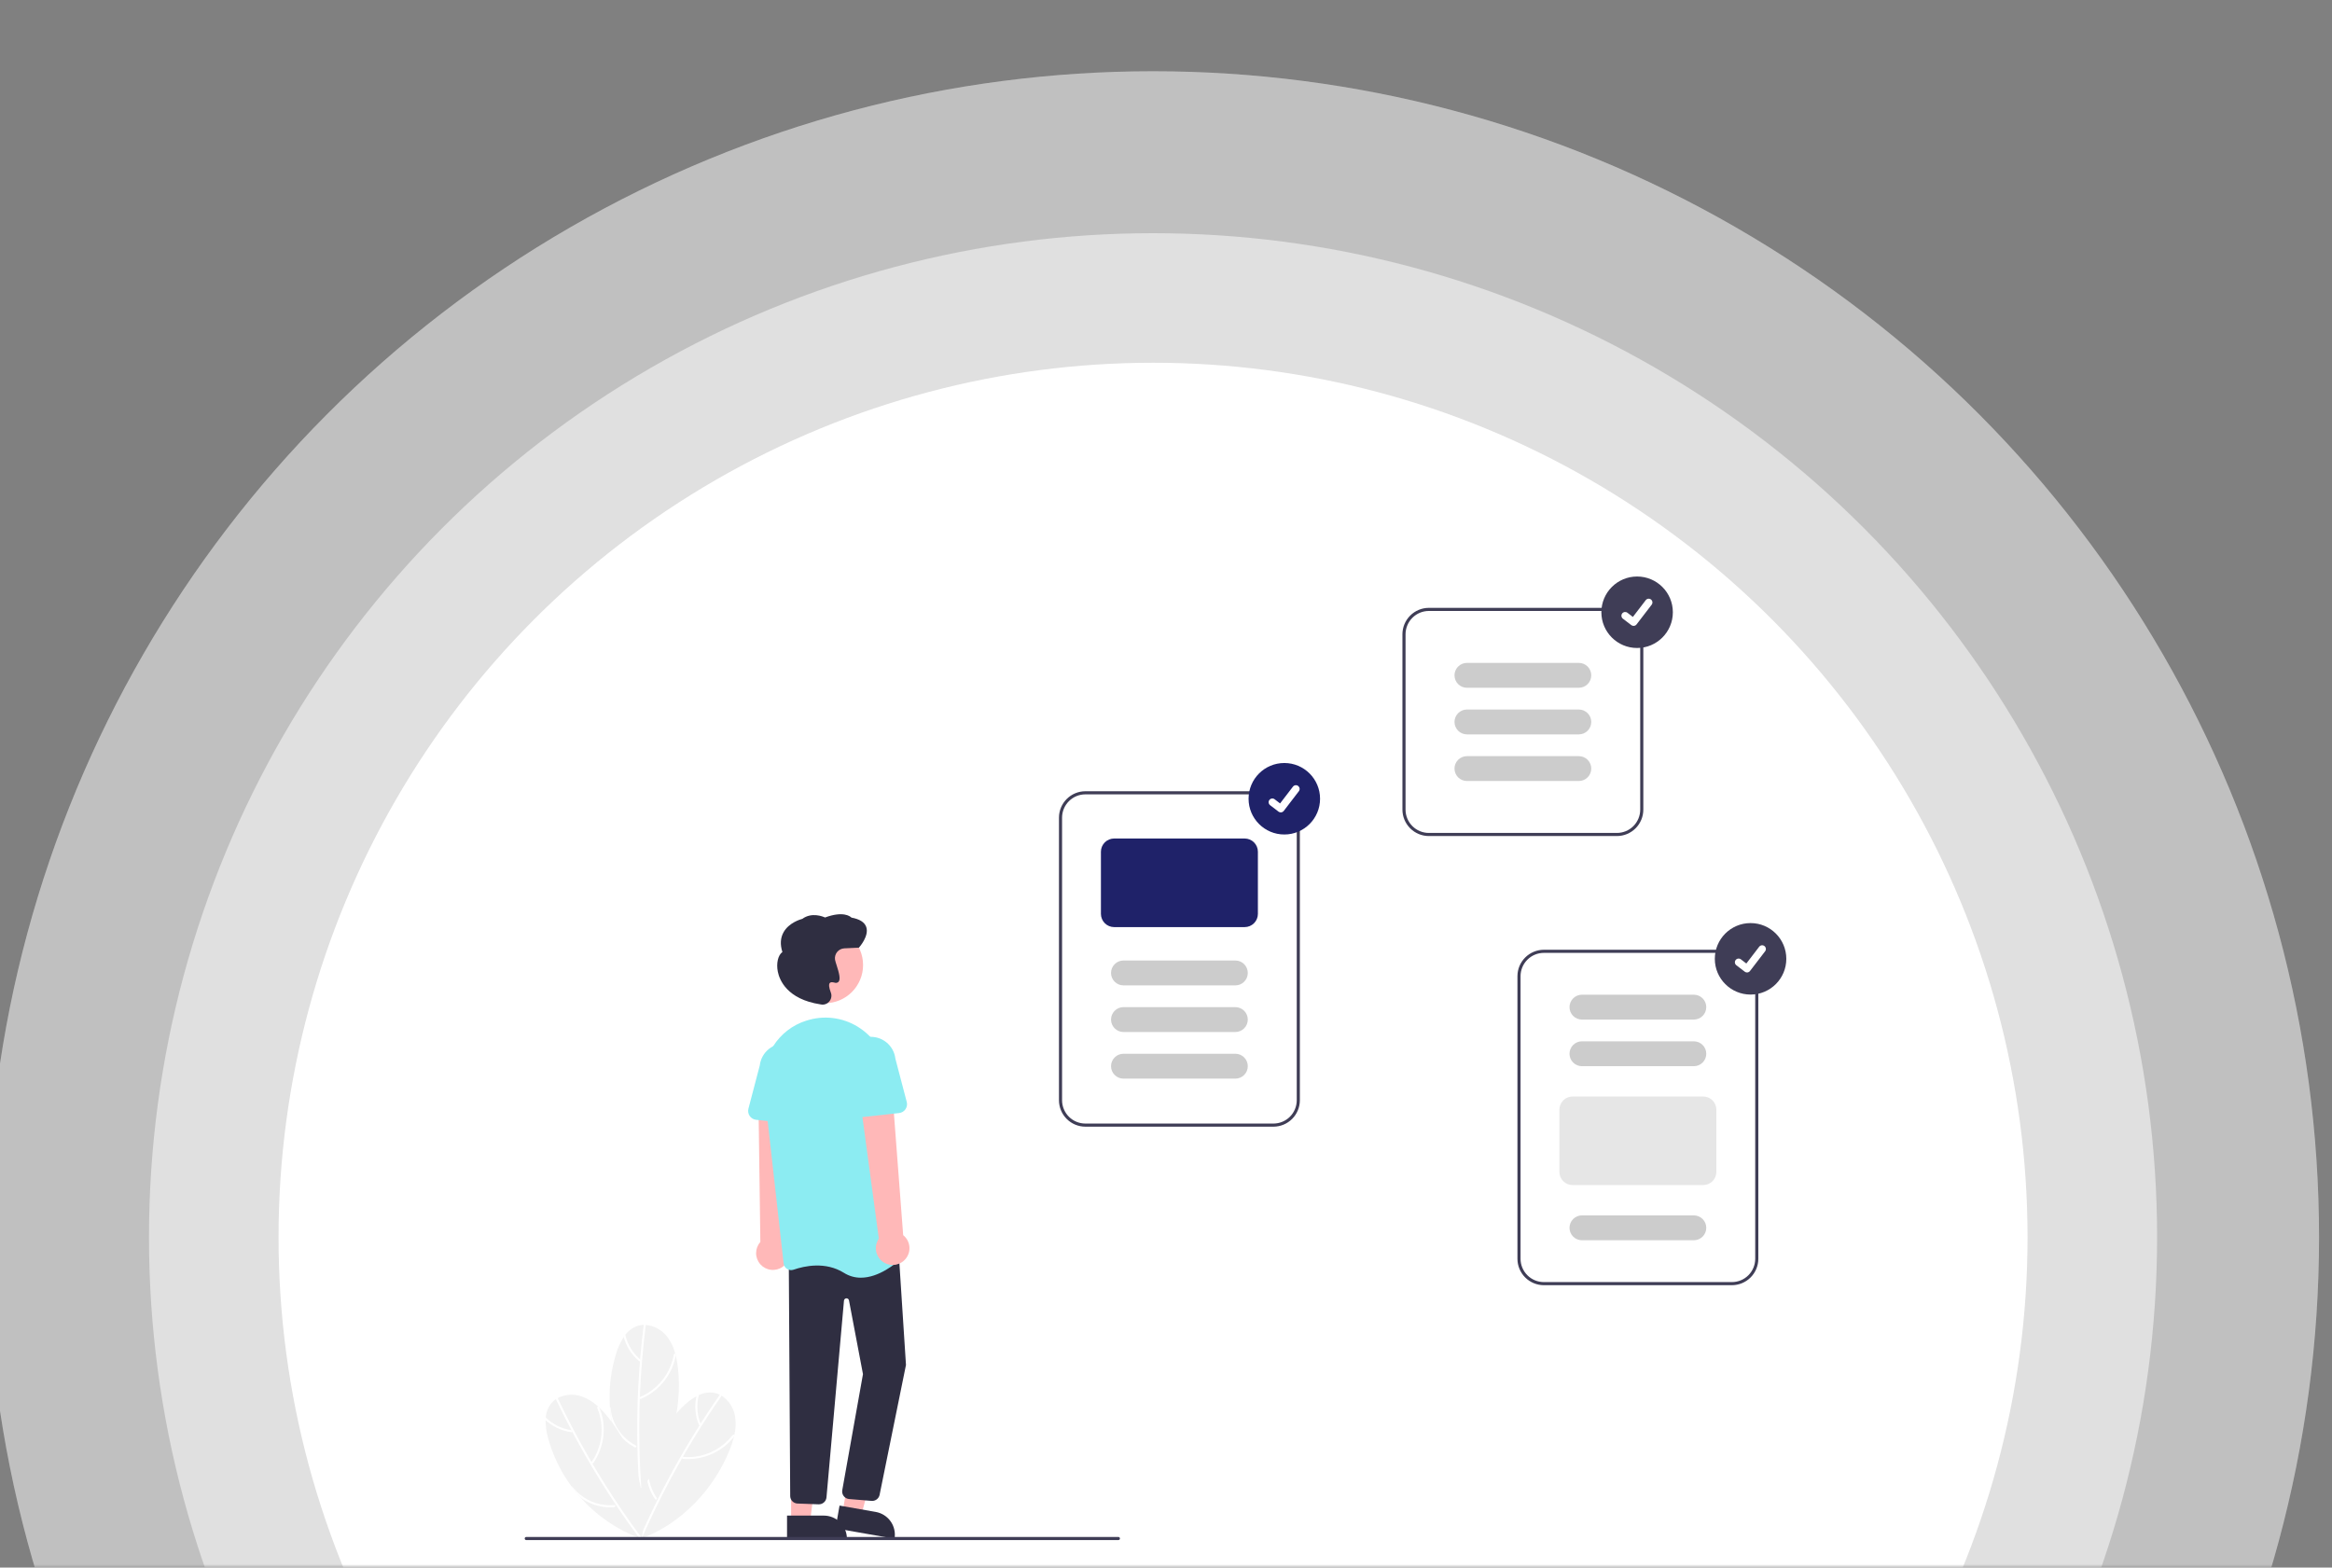 <svg width="360" height="242" viewBox="0 0 360 242" fill="none" xmlns="http://www.w3.org/2000/svg">
<rect x="0" y="0" width="360" height="242" fill="#808080" stroke="none"/>
<mask id="mask0_839_6143" style="mask-type:alpha" maskUnits="userSpaceOnUse" x="-4" y="0" width="365" height="242">
<rect x="-4" width="365" height="242" fill="#D9D9D9"/>
</mask>
<g mask="url(#mask0_839_6143)">
<circle cx="178" cy="191" r="180" fill="white" fill-opacity="0.3"/>
<circle cx="178" cy="191" r="180" fill="white" fill-opacity="0.3"/>
<circle cx="178" cy="191" r="155" fill="white" fill-opacity="0.5"/>
<circle cx="178" cy="191" r="135" fill="white"/>
<g clip-path="url(#clip0_839_6143)">
<path d="M98.973 237.52L98.964 237.579C98.953 237.522 98.943 237.463 98.933 237.405C98.915 237.311 98.899 237.218 98.885 237.124C98.3 233.442 98.622 229.673 99.822 226.144C100.053 225.455 100.316 224.779 100.611 224.115C101.739 221.545 103.337 219.209 105.325 217.227C105.97 216.567 106.706 216.002 107.511 215.55C107.629 215.487 107.748 215.428 107.87 215.373C108.614 215.012 109.452 214.89 110.268 215.025C110.565 215.081 110.852 215.178 111.122 215.312C111.217 215.358 111.308 215.409 111.398 215.463C111.943 215.82 112.409 216.287 112.766 216.833C113.123 217.379 113.363 217.993 113.472 218.637C113.627 219.596 113.592 220.577 113.368 221.523C113.349 221.614 113.328 221.704 113.306 221.793C113.147 222.424 112.948 223.043 112.709 223.648C110.317 229.802 105.177 235.262 98.973 237.52Z" fill="#F2F2F2"/>
<path d="M111.106 215.332C109.24 218.013 107.477 220.763 105.818 223.581C104.16 226.396 102.611 229.272 101.17 232.208C100.364 233.85 99.593 235.51 98.858 237.186C98.776 237.371 99.051 237.532 99.133 237.344C100.447 234.353 101.873 231.414 103.41 228.528C104.946 225.644 106.591 222.822 108.343 220.061C109.324 218.516 110.337 216.993 111.382 215.49C111.499 215.322 111.223 215.164 111.106 215.332Z" fill="white"/>
<path d="M113.104 221.539C111.701 223.362 109.637 224.558 107.358 224.869C106.723 224.956 106.079 224.968 105.44 224.907C105.236 224.888 105.235 225.206 105.437 225.225C107.814 225.425 110.173 224.68 112.003 223.15C112.517 222.721 112.979 222.234 113.379 221.698C113.502 221.535 113.225 221.377 113.104 221.539Z" fill="white"/>
<path d="M101.126 231.426C100.8 230.961 100.529 230.46 100.318 229.933C99.838 228.732 99.667 227.428 99.822 226.144C100.053 225.455 100.316 224.778 100.611 224.115C100.629 224.141 100.64 224.171 100.642 224.203C100.645 224.234 100.639 224.266 100.626 224.294C100.418 224.792 100.269 225.313 100.181 225.845C99.865 227.743 100.303 229.689 101.402 231.268C101.416 231.285 101.425 231.306 101.429 231.328C101.432 231.349 101.431 231.372 101.423 231.393C101.411 231.42 101.391 231.444 101.367 231.462C101.343 231.48 101.314 231.491 101.284 231.495C101.254 231.498 101.223 231.493 101.196 231.481C101.168 231.469 101.144 231.45 101.126 231.426Z" fill="white"/>
<path d="M107.559 215.348C107.175 216.877 107.289 218.49 107.885 219.95C107.906 219.986 107.941 220.013 107.981 220.024C108.022 220.035 108.065 220.029 108.102 220.009C108.138 219.987 108.164 219.953 108.175 219.912C108.186 219.872 108.181 219.829 108.161 219.792C107.603 218.406 107.5 216.88 107.866 215.432C107.875 215.392 107.869 215.349 107.848 215.314C107.827 215.278 107.793 215.252 107.753 215.241C107.713 215.231 107.67 215.236 107.634 215.255C107.598 215.275 107.571 215.308 107.559 215.348Z" fill="white"/>
<path d="M98.934 229.834L98.954 229.891C98.917 229.845 98.881 229.797 98.845 229.751C98.786 229.676 98.728 229.601 98.671 229.524C96.443 226.535 94.978 223.048 94.401 219.365C94.286 218.648 94.204 217.927 94.157 217.202C93.962 214.403 94.293 211.591 95.132 208.913C95.397 208.028 95.787 207.186 96.289 206.412C96.365 206.301 96.442 206.194 96.525 206.089C97.016 205.423 97.702 204.926 98.487 204.667C98.776 204.578 99.075 204.53 99.377 204.524C99.482 204.521 99.586 204.523 99.691 204.529C100.34 204.593 100.969 204.789 101.539 205.107C102.109 205.425 102.607 205.857 103.002 206.377C103.585 207.154 104.009 208.039 104.251 208.981C104.275 209.07 104.299 209.159 104.321 209.249C104.473 209.881 104.584 210.523 104.654 211.169C105.394 217.73 103.379 224.952 98.934 229.834Z" fill="#F2F2F2"/>
<path d="M99.372 204.549C98.965 207.791 98.681 211.045 98.52 214.311C98.36 217.574 98.324 220.84 98.412 224.11C98.461 225.939 98.549 227.766 98.676 229.592C98.691 229.794 99.009 229.809 98.995 229.604C98.768 226.345 98.665 223.08 98.686 219.81C98.707 216.543 98.852 213.28 99.121 210.02C99.272 208.197 99.462 206.377 99.69 204.561C99.715 204.358 99.397 204.346 99.372 204.549Z" fill="white"/>
<path d="M104.024 209.119C103.629 211.384 102.356 213.402 100.483 214.736C99.96 215.108 99.396 215.418 98.802 215.661C98.612 215.738 98.759 216.021 98.947 215.944C101.145 215.017 102.888 213.261 103.798 211.056C104.053 210.438 104.236 209.792 104.342 209.131C104.375 208.93 104.056 208.918 104.024 209.119Z" fill="white"/>
<path d="M98.009 223.438C97.505 223.178 97.032 222.86 96.601 222.491C95.618 221.65 94.861 220.575 94.402 219.366C94.286 218.648 94.205 217.927 94.157 217.203C94.185 217.217 94.209 217.239 94.226 217.266C94.243 217.293 94.252 217.323 94.254 217.355C94.301 217.892 94.411 218.422 94.58 218.935C95.182 220.762 96.474 222.282 98.181 223.17C98.201 223.179 98.219 223.192 98.232 223.21C98.246 223.228 98.254 223.248 98.257 223.27C98.259 223.301 98.253 223.331 98.24 223.358C98.227 223.385 98.207 223.408 98.181 223.425C98.156 223.442 98.127 223.452 98.097 223.455C98.067 223.457 98.037 223.451 98.009 223.438Z" fill="white"/>
<path d="M96.238 206.211C96.608 207.744 97.458 209.118 98.664 210.135C98.7 210.157 98.743 210.165 98.784 210.156C98.825 210.146 98.861 210.122 98.884 210.086C98.906 210.05 98.913 210.008 98.904 209.967C98.895 209.926 98.87 209.89 98.836 209.866C97.698 208.899 96.897 207.595 96.549 206.143C96.538 206.103 96.513 206.068 96.478 206.047C96.443 206.025 96.4 206.018 96.36 206.027C96.32 206.036 96.284 206.06 96.262 206.094C96.239 206.129 96.23 206.17 96.238 206.211Z" fill="white"/>
<path d="M99.072 237.559L99.119 237.596C99.064 237.577 99.007 237.557 98.952 237.537C98.862 237.506 98.773 237.473 98.684 237.439C95.197 236.121 92.084 233.972 89.615 231.18C89.131 230.637 88.674 230.074 88.244 229.489C86.572 227.235 85.337 224.688 84.601 221.979C84.348 221.091 84.223 220.172 84.229 219.248C84.233 219.115 84.241 218.982 84.253 218.85C84.309 218.024 84.619 217.236 85.141 216.594C85.337 216.364 85.563 216.163 85.814 215.995C85.901 215.935 85.99 215.881 86.081 215.83C86.662 215.534 87.299 215.361 87.95 215.322C88.601 215.283 89.254 215.379 89.866 215.603C90.776 215.945 91.611 216.462 92.321 217.126C92.39 217.187 92.458 217.25 92.525 217.313C92.993 217.764 93.432 218.245 93.839 218.752C97.996 223.881 100.188 231.052 99.072 237.559Z" fill="#F2F2F2"/>
<path d="M85.823 216.018C87.226 218.969 88.739 221.864 90.363 224.702C91.986 227.538 93.714 230.31 95.549 233.017C96.575 234.531 97.634 236.024 98.724 237.494C98.845 237.656 99.121 237.498 98.999 237.333C97.053 234.709 95.208 232.013 93.464 229.246C91.723 226.482 90.088 223.654 88.559 220.763C87.704 219.146 86.883 217.511 86.098 215.858C86.01 215.673 85.735 215.834 85.823 216.018Z" fill="white"/>
<path d="M92.204 217.363C93.091 219.485 93.106 221.871 92.245 224.003C92.005 224.598 91.697 225.164 91.327 225.688C91.209 225.856 91.485 226.015 91.602 225.848C92.954 223.884 93.477 221.465 93.057 219.117C92.939 218.459 92.745 217.816 92.478 217.203C92.397 217.015 92.123 217.177 92.204 217.363Z" fill="white"/>
<path d="M94.848 232.668C94.283 232.72 93.713 232.707 93.151 232.628C91.87 232.45 90.653 231.951 89.615 231.179C89.131 230.637 88.674 230.074 88.244 229.488C88.276 229.486 88.307 229.492 88.336 229.505C88.365 229.518 88.389 229.539 88.407 229.565C88.737 229.992 89.115 230.38 89.533 230.72C91.024 231.935 92.931 232.52 94.848 232.349C94.87 232.346 94.892 232.348 94.913 232.356C94.934 232.363 94.952 232.376 94.966 232.393C94.984 232.417 94.996 232.446 94.999 232.476C95.002 232.506 94.998 232.537 94.986 232.564C94.974 232.592 94.955 232.616 94.931 232.634C94.906 232.653 94.878 232.664 94.848 232.668Z" fill="white"/>
<path d="M84.078 219.107C85.215 220.199 86.672 220.899 88.235 221.106C88.321 221.117 88.393 221.024 88.394 220.947C88.393 220.905 88.376 220.865 88.347 220.835C88.317 220.806 88.277 220.789 88.235 220.788C86.755 220.585 85.379 219.918 84.303 218.882C84.155 218.74 83.93 218.964 84.078 219.107Z" fill="white"/>
<path d="M120.794 195.586C121.105 195.372 121.365 195.094 121.557 194.769C121.748 194.445 121.866 194.082 121.902 193.707C121.938 193.332 121.892 192.954 121.766 192.599C121.64 192.243 121.438 191.92 121.174 191.652L122.173 169.334L117.083 169.906L117.379 191.735C116.957 192.209 116.724 192.821 116.724 193.456C116.723 194.09 116.955 194.703 117.376 195.177C117.797 195.652 118.378 195.955 119.008 196.031C119.638 196.106 120.273 195.948 120.794 195.586Z" fill="#FFB8B8"/>
<path d="M130.08 233.364L132.977 233.873L135.84 222.941L132.044 222.189L130.08 233.364Z" fill="#FFB8B8"/>
<path d="M138.091 237.545L128.986 235.944L129.604 232.427L135.191 233.409C135.653 233.49 136.095 233.661 136.49 233.913C136.886 234.165 137.228 234.492 137.498 234.876C137.767 235.26 137.958 235.694 138.059 236.152C138.161 236.61 138.172 237.083 138.091 237.545Z" fill="#2F2E41"/>
<path d="M122.128 234.813L125.07 234.813L126.469 223.468L122.128 223.468L122.128 234.813Z" fill="#FFB8B8"/>
<path d="M130.742 237.544L121.498 237.545L121.498 233.973L127.17 233.973C128.118 233.973 129.026 234.349 129.696 235.019C130.366 235.689 130.742 236.597 130.742 237.544Z" fill="#2F2E41"/>
<path d="M134.641 231.707C134.595 231.707 134.549 231.704 134.503 231.699L131.041 231.414C130.884 231.395 130.731 231.345 130.594 231.266C130.456 231.186 130.336 231.08 130.241 230.953C130.146 230.826 130.078 230.681 130.04 230.527C130.003 230.373 129.997 230.212 130.023 230.056L133.22 212.138L131.06 200.748C131.043 200.655 130.992 200.572 130.918 200.514C130.844 200.456 130.751 200.426 130.657 200.431C130.563 200.436 130.474 200.474 130.406 200.54C130.338 200.605 130.296 200.693 130.288 200.786L127.587 231.167C127.558 231.472 127.411 231.754 127.178 231.952C126.944 232.151 126.643 232.251 126.337 232.232L123.076 232.11C122.79 232.09 122.521 231.966 122.321 231.761C122.12 231.557 122.002 231.286 121.987 230.999L121.768 194.587L138.678 192.473L139.859 210.717L139.855 210.736L135.778 230.812C135.716 231.067 135.57 231.294 135.364 231.456C135.158 231.618 134.903 231.706 134.641 231.707Z" fill="#2F2E41"/>
<path d="M127.343 154.873C130.598 154.873 133.236 152.235 133.236 148.98C133.236 145.726 130.598 143.087 127.343 143.087C124.089 143.087 121.45 145.726 121.45 148.98C121.45 152.235 124.089 154.873 127.343 154.873Z" fill="#FFB8B8"/>
<path d="M132.896 197.248C131.974 197.254 131.07 196.995 130.291 196.503C127.436 194.719 124.194 195.428 122.516 196.01C122.349 196.068 122.172 196.088 121.996 196.068C121.821 196.048 121.652 195.989 121.503 195.894C121.356 195.802 121.231 195.677 121.139 195.529C121.046 195.382 120.988 195.215 120.969 195.042L117.917 167.781C117.405 163.213 120.157 158.919 124.459 157.57C124.621 157.519 124.785 157.471 124.952 157.426C126.291 157.063 127.693 156.997 129.06 157.235C130.427 157.472 131.725 158.006 132.863 158.799C134.022 159.6 134.992 160.646 135.704 161.863C136.415 163.08 136.851 164.437 136.982 165.841L139.551 193.285C139.569 193.463 139.545 193.642 139.481 193.809C139.418 193.976 139.316 194.126 139.185 194.246C138.284 195.08 135.67 197.248 132.896 197.248Z" fill="#8CECF2"/>
<path d="M123.601 173.626L116.714 172.869C116.518 172.848 116.329 172.784 116.16 172.683C115.991 172.582 115.846 172.445 115.734 172.283C115.622 172.121 115.547 171.936 115.513 171.742C115.479 171.548 115.487 171.348 115.537 171.158L117.29 164.477C117.406 163.475 117.915 162.56 118.704 161.932C119.494 161.305 120.5 161.016 121.502 161.129C122.504 161.242 123.421 161.748 124.05 162.536C124.68 163.324 124.972 164.329 124.861 165.332L125.122 172.212C125.129 172.408 125.094 172.605 125.018 172.787C124.943 172.969 124.829 173.133 124.685 173.267C124.541 173.401 124.369 173.503 124.182 173.565C123.995 173.627 123.797 173.648 123.601 173.626Z" fill="#8CECF2"/>
<path d="M139.524 194.63C139.807 194.381 140.032 194.073 140.182 193.728C140.333 193.382 140.407 193.008 140.398 192.632C140.388 192.255 140.297 191.885 140.129 191.547C139.961 191.21 139.721 190.914 139.427 190.679L137.73 168.404L132.742 169.527L135.67 191.219C135.308 191.74 135.15 192.376 135.226 193.006C135.302 193.636 135.607 194.216 136.082 194.636C136.557 195.057 137.17 195.288 137.804 195.287C138.438 195.286 139.05 195.052 139.524 194.63Z" fill="#FFB8B8"/>
<path d="M130.83 172.227C130.685 172.092 130.572 171.929 130.496 171.746C130.421 171.564 130.386 171.368 130.393 171.171L130.654 164.291C130.543 163.289 130.835 162.283 131.464 161.495C132.094 160.708 133.011 160.202 134.013 160.089C135.015 159.975 136.021 160.264 136.811 160.892C137.6 161.519 138.109 162.434 138.225 163.436L139.978 170.117C140.028 170.308 140.036 170.507 140.002 170.701C139.968 170.895 139.893 171.08 139.781 171.242C139.669 171.405 139.524 171.541 139.355 171.643C139.186 171.744 138.997 171.807 138.801 171.829L131.914 172.586C131.718 172.608 131.52 172.587 131.333 172.525C131.145 172.463 130.974 172.361 130.83 172.227Z" fill="#8CECF2"/>
<path d="M126.993 155.095C126.888 155.094 126.784 155.082 126.682 155.058L126.652 155.051C121.471 154.258 120.326 151.257 120.074 150.004C119.814 148.707 120.111 147.454 120.78 146.968C120.415 145.815 120.473 144.794 120.954 143.93C121.793 142.423 123.613 141.914 123.857 141.851C125.31 140.779 127.05 141.495 127.366 141.64C130.177 140.6 131.252 141.466 131.446 141.659C132.703 141.885 133.469 142.37 133.724 143.102C134.201 144.477 132.691 146.187 132.626 146.26L132.593 146.297L130.342 146.404C130.129 146.414 129.92 146.469 129.729 146.566C129.538 146.662 129.369 146.797 129.234 146.962C129.098 147.128 128.999 147.32 128.943 147.526C128.887 147.733 128.875 147.948 128.907 148.16C128.968 148.432 129.045 148.701 129.137 148.965C129.522 150.166 129.81 151.192 129.438 151.582C129.354 151.658 129.251 151.708 129.139 151.727C129.028 151.747 128.913 151.734 128.809 151.691C128.457 151.597 128.218 151.617 128.099 151.75C127.914 151.956 127.97 152.478 128.258 153.22C128.348 153.454 128.372 153.709 128.328 153.956C128.283 154.203 128.172 154.434 128.007 154.623C127.882 154.77 127.727 154.888 127.551 154.97C127.376 155.051 127.186 155.094 126.993 155.095Z" fill="#2F2E41"/>
<path d="M196.585 173.933H167.555C166.473 173.932 165.436 173.502 164.672 172.737C163.907 171.972 163.477 170.936 163.476 169.854V126.229C163.477 125.147 163.907 124.111 164.672 123.346C165.436 122.581 166.473 122.151 167.555 122.15H196.585C197.667 122.151 198.703 122.581 199.468 123.346C200.233 124.111 200.663 125.147 200.664 126.229V169.854C200.663 170.936 200.233 171.972 199.468 172.737C198.703 173.502 197.667 173.932 196.585 173.933ZM167.555 122.63C166.6 122.631 165.686 123.01 165.011 123.685C164.336 124.36 163.957 125.274 163.956 126.229V169.854C163.957 170.808 164.336 171.723 165.011 172.398C165.686 173.072 166.6 173.452 167.555 173.453H196.585C197.539 173.452 198.454 173.072 199.129 172.398C199.803 171.723 200.183 170.808 200.184 169.854V126.229C200.183 125.274 199.803 124.36 199.129 123.685C198.454 123.01 197.539 122.631 196.585 122.63H167.555Z" fill="#3F3D56"/>
<path d="M192.147 143.123H171.993C171.453 143.122 170.934 142.907 170.552 142.525C170.17 142.143 169.954 141.624 169.954 141.084V131.487C169.954 130.946 170.17 130.428 170.552 130.045C170.934 129.663 171.453 129.448 171.993 129.447H192.147C192.687 129.448 193.206 129.663 193.588 130.045C193.97 130.428 194.185 130.946 194.186 131.487V141.084C194.185 141.624 193.97 142.143 193.588 142.525C193.206 142.907 192.687 143.122 192.147 143.123Z" fill="#1F2269"/>
<path d="M190.707 152.12H173.433C172.924 152.12 172.436 151.918 172.076 151.558C171.716 151.198 171.513 150.71 171.513 150.201C171.513 149.692 171.716 149.203 172.076 148.843C172.436 148.483 172.924 148.281 173.433 148.281H190.707C191.216 148.281 191.705 148.483 192.064 148.843C192.424 149.203 192.627 149.692 192.627 150.201C192.627 150.71 192.424 151.198 192.064 151.558C191.705 151.918 191.216 152.12 190.707 152.12Z" fill="#CCCCCC"/>
<path d="M190.707 159.318H173.433C172.924 159.318 172.436 159.116 172.076 158.756C171.716 158.396 171.513 157.907 171.513 157.398C171.513 156.889 171.716 156.401 172.076 156.041C172.436 155.681 172.924 155.479 173.433 155.479H190.707C191.216 155.479 191.705 155.681 192.064 156.041C192.424 156.401 192.627 156.889 192.627 157.398C192.627 157.907 192.424 158.396 192.064 158.756C191.705 159.116 191.216 159.318 190.707 159.318Z" fill="#CCCCCC"/>
<path d="M190.707 166.516H173.433C172.924 166.516 172.436 166.313 172.076 165.953C171.716 165.593 171.513 165.105 171.513 164.596C171.513 164.087 171.716 163.599 172.076 163.239C172.436 162.879 172.924 162.677 173.433 162.677H190.707C191.216 162.677 191.705 162.879 192.064 163.239C192.424 163.599 192.627 164.087 192.627 164.596C192.627 165.105 192.424 165.593 192.064 165.953C191.705 166.313 191.216 166.516 190.707 166.516Z" fill="#CCCCCC"/>
<path d="M267.363 198.405H238.332C237.251 198.404 236.214 197.974 235.449 197.209C234.684 196.444 234.254 195.408 234.253 194.326V150.701C234.254 149.619 234.684 148.583 235.449 147.818C236.214 147.053 237.251 146.623 238.332 146.622H267.363C268.444 146.623 269.481 147.053 270.245 147.818C271.01 148.583 271.44 149.619 271.441 150.701V194.326C271.44 195.408 271.01 196.444 270.245 197.209C269.481 197.974 268.444 198.404 267.363 198.405ZM238.332 147.102C237.378 147.103 236.463 147.483 235.788 148.157C235.114 148.832 234.734 149.747 234.733 150.701V194.326C234.734 195.28 235.114 196.195 235.788 196.87C236.463 197.545 237.378 197.924 238.332 197.925H267.363C268.317 197.924 269.231 197.545 269.906 196.87C270.581 196.195 270.96 195.28 270.961 194.326V150.701C270.96 149.747 270.581 148.832 269.906 148.157C269.231 147.483 268.317 147.103 267.363 147.102H238.332Z" fill="#3F3D56"/>
<path d="M261.484 157.398H244.21C243.701 157.398 243.213 157.196 242.853 156.836C242.493 156.476 242.291 155.988 242.291 155.479C242.291 154.97 242.493 154.482 242.853 154.122C243.213 153.762 243.701 153.56 244.21 153.56H261.484C261.993 153.56 262.482 153.762 262.842 154.122C263.202 154.482 263.404 154.97 263.404 155.479C263.404 155.988 263.202 156.476 262.842 156.836C262.482 157.196 261.993 157.398 261.484 157.398Z" fill="#CCCCCC"/>
<path d="M261.484 164.596H244.21C243.701 164.596 243.213 164.394 242.853 164.034C242.493 163.674 242.291 163.186 242.291 162.677C242.291 162.168 242.493 161.679 242.853 161.319C243.213 160.96 243.701 160.757 244.21 160.757H261.484C261.993 160.757 262.482 160.96 262.842 161.319C263.202 161.679 263.404 162.168 263.404 162.677C263.404 163.186 263.202 163.674 262.842 164.034C262.482 164.394 261.993 164.596 261.484 164.596Z" fill="#CCCCCC"/>
<path d="M262.924 182.95H242.77C242.23 182.949 241.711 182.734 241.329 182.352C240.947 181.97 240.732 181.451 240.731 180.911V171.314C240.732 170.773 240.947 170.255 241.329 169.872C241.711 169.49 242.23 169.275 242.77 169.274H262.924C263.465 169.275 263.983 169.49 264.365 169.872C264.747 170.255 264.963 170.773 264.963 171.314V180.911C264.963 181.451 264.747 181.97 264.365 182.352C263.983 182.734 263.465 182.949 262.924 182.95Z" fill="#E6E6E6"/>
<path d="M261.484 191.467H244.21C243.701 191.467 243.213 191.265 242.853 190.905C242.493 190.545 242.291 190.057 242.291 189.548C242.291 189.039 242.493 188.551 242.853 188.191C243.213 187.831 243.701 187.628 244.21 187.628H261.484C261.993 187.628 262.482 187.831 262.842 188.191C263.202 188.551 263.404 189.039 263.404 189.548C263.404 190.057 263.202 190.545 262.842 190.905C262.482 191.265 261.993 191.467 261.484 191.467Z" fill="#CCCCCC"/>
<path d="M249.608 129.067H220.577C219.496 129.066 218.459 128.636 217.695 127.871C216.93 127.107 216.5 126.07 216.499 124.988V97.918C216.5 96.836 216.93 95.799 217.695 95.035C218.459 94.27 219.496 93.84 220.577 93.839H249.608C250.69 93.84 251.726 94.27 252.491 95.035C253.256 95.799 253.686 96.836 253.687 97.918V124.988C253.686 126.07 253.256 127.107 252.491 127.871C251.726 128.636 250.69 129.066 249.608 129.067ZM220.577 94.319C219.623 94.32 218.709 94.699 218.034 95.374C217.359 96.049 216.98 96.963 216.979 97.918V124.988C216.98 125.943 217.359 126.857 218.034 127.532C218.709 128.207 219.623 128.586 220.577 128.587H249.608C250.562 128.586 251.477 128.207 252.152 127.532C252.826 126.857 253.206 125.943 253.207 124.988V97.918C253.206 96.963 252.826 96.049 252.152 95.374C251.477 94.699 250.562 94.32 249.608 94.319H220.577Z" fill="#3F3D56"/>
<path d="M243.73 120.57H226.456C225.947 120.57 225.459 120.368 225.099 120.008C224.739 119.648 224.536 119.16 224.536 118.651C224.536 118.142 224.739 117.654 225.099 117.294C225.459 116.934 225.947 116.731 226.456 116.731H243.73C244.239 116.731 244.727 116.934 245.087 117.294C245.447 117.654 245.65 118.142 245.65 118.651C245.65 119.16 245.447 119.648 245.087 120.008C244.727 120.368 244.239 120.57 243.73 120.57Z" fill="#CCCCCC"/>
<path d="M243.73 113.372H226.456C225.947 113.372 225.459 113.17 225.099 112.81C224.739 112.45 224.536 111.962 224.536 111.453C224.536 110.944 224.739 110.456 225.099 110.096C225.459 109.736 225.947 109.534 226.456 109.534H243.73C244.239 109.534 244.727 109.736 245.087 110.096C245.447 110.456 245.65 110.944 245.65 111.453C245.65 111.962 245.447 112.45 245.087 112.81C244.727 113.17 244.239 113.372 243.73 113.372Z" fill="#CCCCCC"/>
<path d="M243.73 106.175H226.456C225.947 106.175 225.459 105.972 225.099 105.613C224.739 105.253 224.536 104.764 224.536 104.255C224.536 103.746 224.739 103.258 225.099 102.898C225.459 102.538 225.947 102.336 226.456 102.336H243.73C244.239 102.336 244.727 102.538 245.087 102.898C245.447 103.258 245.65 103.746 245.65 104.255C245.65 104.764 245.447 105.253 245.087 105.613C244.727 105.972 244.239 106.175 243.73 106.175Z" fill="#CCCCCC"/>
<path d="M198.265 128.827C201.312 128.827 203.783 126.356 203.783 123.309C203.783 120.261 201.312 117.791 198.265 117.791C195.217 117.791 192.747 120.261 192.747 123.309C192.747 126.356 195.217 128.827 198.265 128.827Z" fill="#1F2269"/>
<path d="M197.718 125.414C197.594 125.414 197.473 125.374 197.373 125.3L197.367 125.295L196.07 124.302C196.01 124.256 195.959 124.199 195.921 124.133C195.883 124.068 195.858 123.995 195.848 123.92C195.838 123.845 195.843 123.769 195.862 123.695C195.882 123.622 195.916 123.553 195.962 123.493C196.008 123.433 196.066 123.383 196.131 123.345C196.197 123.307 196.269 123.282 196.345 123.272C196.42 123.262 196.496 123.268 196.569 123.287C196.643 123.307 196.711 123.341 196.771 123.388L197.611 124.032L199.596 121.443C199.642 121.383 199.7 121.332 199.765 121.295C199.831 121.257 199.903 121.232 199.978 121.222C200.053 121.212 200.129 121.217 200.202 121.237C200.275 121.256 200.344 121.29 200.404 121.336L200.392 121.353L200.404 121.336C200.525 121.43 200.605 121.567 200.625 121.718C200.645 121.87 200.604 122.023 200.511 122.144L198.176 125.189C198.122 125.259 198.053 125.316 197.973 125.355C197.894 125.394 197.806 125.414 197.718 125.414Z" fill="white"/>
<path d="M270.242 153.539C273.289 153.539 275.76 151.069 275.76 148.021C275.76 144.974 273.289 142.503 270.242 142.503C267.194 142.503 264.723 144.974 264.723 148.021C264.723 151.069 267.194 153.539 270.242 153.539Z" fill="#3F3D56"/>
<path d="M269.695 150.126C269.57 150.126 269.449 150.086 269.35 150.012L269.344 150.007L268.047 149.014C267.987 148.968 267.936 148.911 267.898 148.845C267.86 148.78 267.835 148.707 267.825 148.632C267.815 148.557 267.82 148.481 267.839 148.407C267.859 148.334 267.893 148.265 267.939 148.205C267.985 148.145 268.042 148.094 268.108 148.057C268.174 148.019 268.246 147.994 268.321 147.984C268.397 147.974 268.473 147.98 268.546 147.999C268.619 148.019 268.688 148.053 268.748 148.099L269.588 148.744L271.573 146.155C271.619 146.095 271.676 146.044 271.742 146.006C271.807 145.969 271.88 145.944 271.955 145.934C272.03 145.924 272.106 145.929 272.179 145.949C272.252 145.968 272.321 146.002 272.381 146.048L272.368 146.065L272.381 146.048C272.502 146.141 272.581 146.279 272.601 146.43C272.621 146.582 272.581 146.735 272.488 146.856L270.153 149.901C270.099 149.971 270.029 150.028 269.95 150.067C269.87 150.106 269.783 150.126 269.695 150.126Z" fill="white"/>
<path d="M252.727 100.036C255.775 100.036 258.245 97.566 258.245 94.518C258.245 91.471 255.775 89 252.727 89C249.68 89 247.209 91.471 247.209 94.518C247.209 97.566 249.68 100.036 252.727 100.036Z" fill="#3F3D56"/>
<path d="M252.18 96.623C252.056 96.623 251.935 96.583 251.836 96.509L251.83 96.504L250.533 95.511C250.473 95.465 250.422 95.408 250.384 95.342C250.346 95.277 250.321 95.204 250.311 95.129C250.301 95.054 250.306 94.978 250.325 94.904C250.345 94.831 250.378 94.762 250.424 94.702C250.471 94.642 250.528 94.591 250.594 94.554C250.66 94.516 250.732 94.491 250.807 94.481C250.882 94.472 250.959 94.477 251.032 94.496C251.105 94.516 251.174 94.55 251.234 94.597L252.074 95.241L254.059 92.652C254.105 92.592 254.162 92.541 254.228 92.504C254.293 92.466 254.366 92.441 254.441 92.431C254.516 92.421 254.592 92.426 254.665 92.446C254.738 92.465 254.807 92.499 254.867 92.545L254.854 92.562L254.867 92.546C254.988 92.638 255.067 92.776 255.087 92.927C255.107 93.079 255.066 93.232 254.974 93.353L252.639 96.398C252.585 96.468 252.515 96.525 252.436 96.564C252.356 96.603 252.269 96.623 252.18 96.623Z" fill="white"/>
<path d="M172.651 237.752H81.24C81.176 237.752 81.115 237.727 81.07 237.682C81.025 237.637 81 237.576 81 237.512C81 237.449 81.025 237.388 81.07 237.343C81.115 237.298 81.176 237.272 81.24 237.272H172.651C172.714 237.272 172.775 237.298 172.82 237.343C172.865 237.388 172.89 237.449 172.89 237.512C172.89 237.576 172.865 237.637 172.82 237.682C172.775 237.727 172.714 237.752 172.651 237.752Z" fill="#3F3D56"/>
</g>
</g>
<defs>
<clipPath id="clip0_839_6143">
<rect width="194.76" height="148.752" fill="white" transform="translate(81 89)"/>
</clipPath>
</defs>
</svg>
